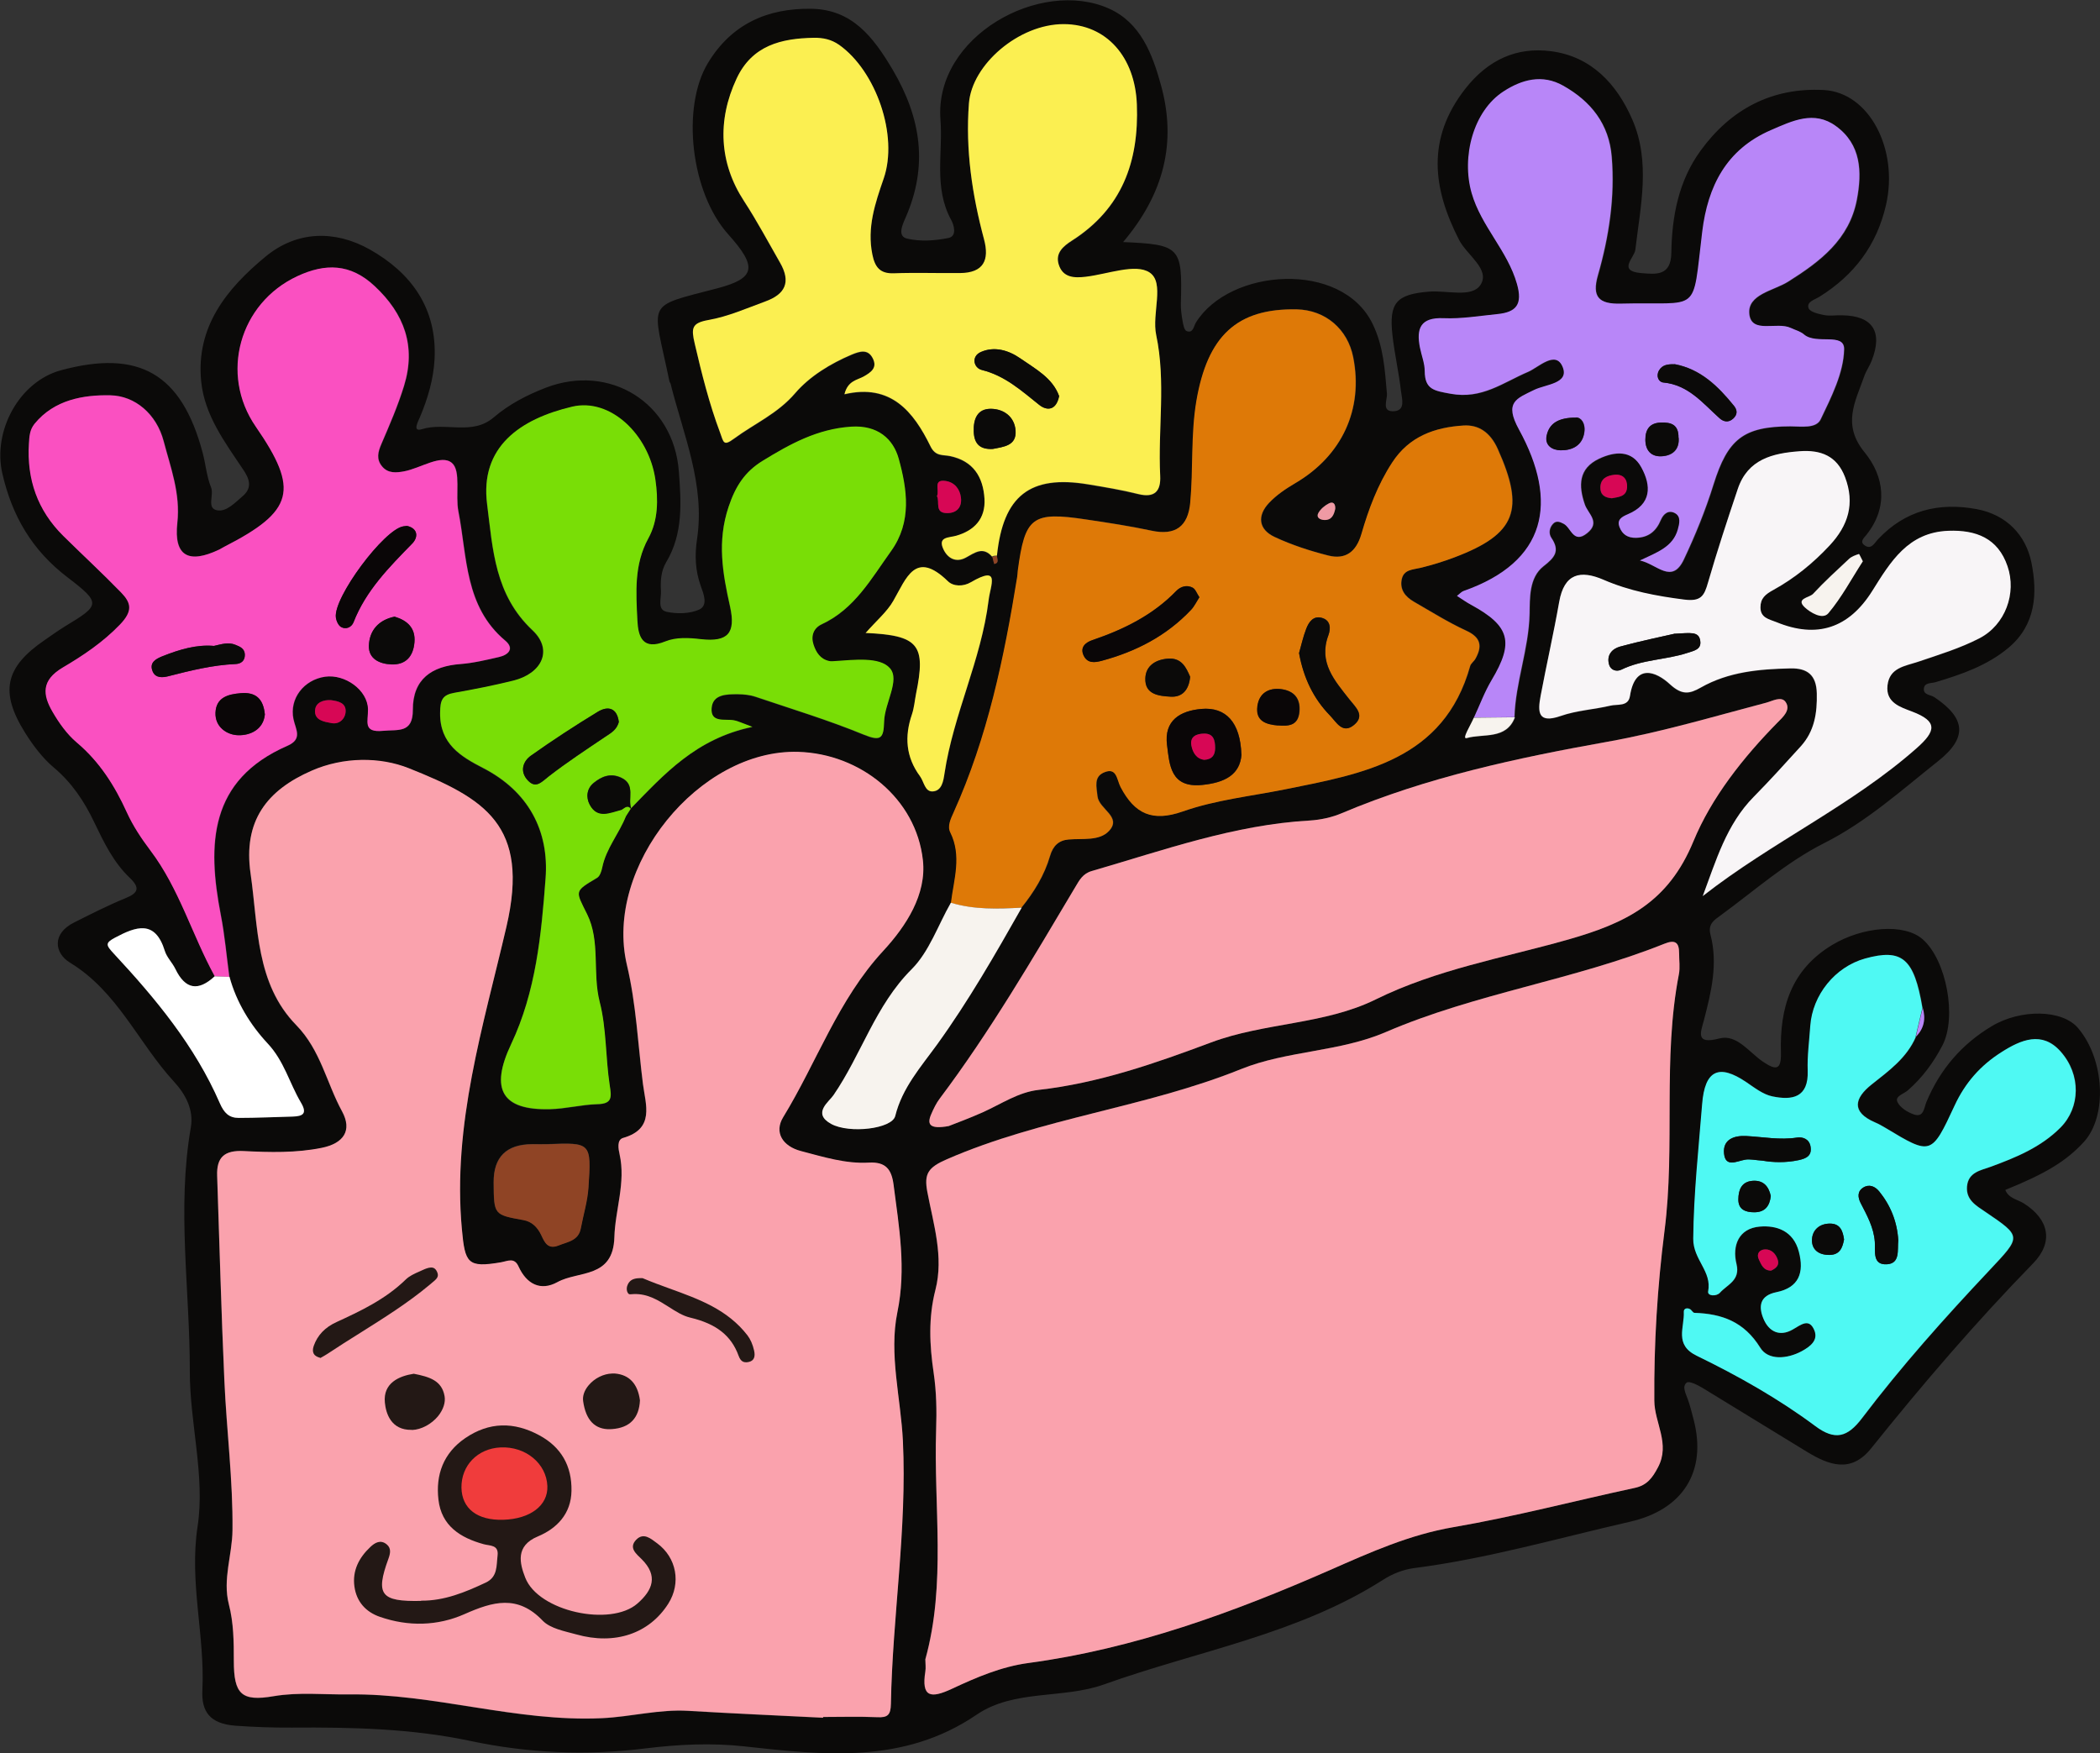 <?xml version="1.0" encoding="UTF-8"?>
<svg id="_レイヤー_2" data-name="レイヤー 2" xmlns="http://www.w3.org/2000/svg" viewBox="0 0 188.95 157.74">
  <rect x="0" y="0" width="188.95" height="157.74" fill="#333333" stroke="none"/>
  <defs>
    <style>
      .cls-1 {
        fill: #fff;
      }

      .cls-2 {
        fill: #fa50c1;
      }

      .cls-3 {
        fill: #4ff9f3;
      }

      .cls-4 {
        fill: #8f4425;
      }

      .cls-5 {
        fill: #d70755;
      }

      .cls-6 {
        fill: #0a0607;
      }

      .cls-7 {
        fill: #de7907;
      }

      .cls-8 {
        fill: #f8f5f7;
      }

      .cls-9 {
        fill: #faa2ad;
      }

      .cls-10 {
        fill: #ef9aa4;
      }

      .cls-11 {
        fill: #f7f3ee;
      }

      .cls-12 {
        fill: #0b0a09;
      }

      .cls-13 {
        fill: #79de06;
      }

      .cls-14 {
        fill: #fbef51;
      }

      .cls-15 {
        fill: #231815;
      }

      .cls-16 {
        fill: #b886f8;
      }

      .cls-17 {
        fill: #f03c3c;
      }
    </style>
  </defs>
  <g id="design">
    <g>
      <path class="cls-12" d="M101.01,21.78c5.19,.22,5.38,.45,5.24,5.48-.02,.54,.06,1.08,.15,1.61,.06,.33,.15,.84,.37,.92,.59,.23,.64-.45,.83-.76,3.02-4.89,13.12-5.63,15.9,.11,.99,2.03,1.1,4.13,1.29,6.27,.05,.57-.54,1.68,.66,1.59,1.03-.08,.69-1.13,.61-1.77-.19-1.69-.58-3.36-.77-5.05-.33-2.93,.33-3.7,3.3-3.94,1.6-.13,3.86,.58,4.62-.61,.9-1.39-1.21-2.66-1.92-4.03-2.39-4.65-2.95-9.12,.54-13.6,2.05-2.62,4.63-3.8,7.74-3.39,3.61,.47,5.91,2.95,7.3,6.15,1.66,3.83,.73,7.79,.27,11.72-.09,.72-1.62,1.9,.51,2.09,1.38,.12,2.7,.27,2.73-1.82,.05-3.28,.65-6.47,2.63-9.19,2.72-3.75,6.45-5.71,11.1-5.46,4.11,.23,6.72,5.37,5.59,10.32-.83,3.65-2.87,6.33-5.99,8.28-.43,.27-1.19,.45-.98,1.03,.12,.34,.89,.52,1.4,.62,.52,.1,1.08,0,1.62,.02,2.74,.04,3.68,1.47,2.66,4.07-.19,.5-.52,.95-.69,1.46-.79,2.25-2,4.3,.05,6.8,1.74,2.13,2.18,4.9,.16,7.43-.18,.23-.62,.59-.2,.91,.63,.48,.91-.16,1.25-.52,2.44-2.6,5.46-3.34,8.87-2.71,2.7,.5,4.43,2.35,4.93,4.81,.55,2.73,.42,5.6-2.08,7.68-1.92,1.6-4.21,2.38-6.54,3.08-.41,.12-1.02,.02-1.06,.6-.04,.56,.62,.53,.96,.76,2.8,1.89,3,3.62,.32,5.75-3.3,2.62-6.44,5.46-10.28,7.39-3.38,1.71-6.24,4.26-9.29,6.49-.56,.41-1.16,.76-.91,1.73,.69,2.62,.07,5.16-.59,7.7-.29,1.09-.8,2.22,1.39,1.64,1.57-.41,2.68,1.25,3.92,2.09,1.24,.84,1.66,.71,1.62-.85-.11-4,.91-7.43,4.64-9.67,2.7-1.62,6.45-1.97,8.13-.48,2.13,1.89,3.08,7,1.76,9.54-.8,1.53-1.8,2.9-3.11,4.04-.36,.32-1.18,.52-.94,1.04,.23,.5,.89,.92,1.46,1.12,.92,.33,.93-.58,1.15-1.11,1.22-2.92,3.16-5.2,5.89-6.83,2.59-1.55,6.33-1.51,7.76,.18,2.39,2.82,2.65,7.91,.52,10.24-1.57,1.71-3.39,2.83-7.07,4.32,.3,.77,1.1,.85,1.68,1.22,2.26,1.44,2.68,3.47,.83,5.38-5.16,5.29-9.96,10.89-14.58,16.65-1.81,2.26-3.78,1.52-5.75,.33-3.15-1.91-6.28-3.86-9.43-5.77-.44-.26-1.2-.65-1.42-.47-.44,.35-.08,.98,.1,1.49,.21,.59,.36,1.2,.52,1.81,1.24,4.72-.98,8.13-5.7,9.21-6.47,1.48-12.85,3.33-19.46,4.18-.95,.12-1.95,.52-2.76,1.04-7.71,4.93-16.72,6.41-25.14,9.43-3.7,1.32-8.08,.42-11.45,2.72-6.56,4.46-13.71,3.64-20.89,2.85-2.99-.33-5.94-.18-8.89,.18-5.3,.66-10.53,.44-15.77-.67-5.28-1.12-10.67-1.24-16.05-1.2-1.71,.01-3.37-.05-5.07-.17-2.32-.17-3.09-1.27-2.99-3.21,.24-4.91-1.2-9.67-.43-14.73,.69-4.51-.71-9.29-.7-13.96,.01-7.31-1.18-14.62,.09-21.93,.28-1.61-.49-3.01-1.53-4.14-3.2-3.48-5.05-8.08-9.34-10.69-1.42-.87-1.64-2.62,.38-3.62,1.52-.76,3.04-1.54,4.61-2.18,1.19-.48,1.31-.95,.38-1.84-1.46-1.39-2.32-3.18-3.18-4.97-.89-1.88-2.01-3.57-3.65-4.95-1.01-.85-1.86-1.98-2.57-3.11-2.32-3.7-1.82-5.92,1.77-8.37,.59-.41,1.18-.83,1.79-1.21,3.18-1.92,3.31-2.08,.25-4.42-3.19-2.43-4.99-5.51-5.87-9.35-.88-3.84,1.53-8.26,5.26-9.28,7.04-1.91,10.87,.3,12.76,7.4,.28,1.04,.36,2.15,.76,3.13,.29,.71-.44,1.9,.57,2.07,.83,.14,1.6-.7,2.29-1.29,.92-.79,.54-1.63,.03-2.38-1.65-2.47-3.48-4.89-3.78-7.95-.48-4.92,2.32-8.34,5.78-11.2,2.85-2.36,6.27-2.4,9.38-.66,3.73,2.1,6.08,5.29,5.84,9.89-.1,1.82-.61,3.52-1.31,5.19-.14,.35-.73,1.38,.16,1.1,2.13-.67,4.54,.6,6.48-1.07,1.38-1.18,2.99-2.01,4.67-2.66,5.75-2.22,11.51,1.34,11.98,7.52,.21,2.76,.4,5.61-1.13,8.16-.49,.82-.53,1.72-.48,2.61,.04,.66-.36,1.68,.51,1.87,.93,.2,2.07,.18,2.91-.19,.86-.38,.41-1.44,.16-2.14-.5-1.4-.55-2.78-.33-4.23,.73-4.9-1.23-9.36-2.38-13.95-.02-.09-.1-.16-.11-.24-1.51-7.35-2.3-6.62,4.32-8.36,3.45-.91,3.61-1.92,.97-4.86-3.38-3.77-4.22-11.43-1.83-15.4,2.14-3.55,5.4-4.95,9.3-4.89,3.67,.05,5.58,2.52,7.34,5.5,2.57,4.37,3.19,8.68,1.13,13.34-.29,.65-.72,1.64,.16,1.84,1.18,.28,2.52,.19,3.73-.06,.76-.16,.5-1.14,.23-1.63-1.58-2.88-.73-6-.96-9-.58-7.51,8.99-12.77,15.16-10.01,2.84,1.27,3.91,4.08,4.68,6.89,1.42,5.14,.29,9.76-3.43,14.15Zm71.37,71.52c.74-.74,.9-1.62,.62-2.61-.75-4.45-1.82-5.37-5.17-4.44-2.68,.75-4.72,3.25-4.92,6.06-.1,1.35-.28,2.7-.23,4.04,.08,2.44-1.42,2.67-3.19,2.3-.83-.17-1.6-.78-2.34-1.28-2.47-1.68-3.72-1.08-3.97,1.98-.32,4.03-.76,8.04-.8,12.1-.02,1.9,1.7,2.94,1.34,4.75-.08,.43,.75,.46,1.06,.12,.66-.74,1.84-1.1,1.49-2.58-.41-1.68,.22-3.21,2.09-3.37,1.52-.13,3.03,.38,3.52,2.25,.49,1.9,.01,3.24-2.02,3.65-1.53,.31-1.62,1.3-1.16,2.4,.48,1.15,1.44,1.65,2.63,.96,.73-.42,1.48-1.07,1.95,.08,.36,.89-.37,1.46-1.14,1.87-1.33,.73-3.02,.83-3.73-.31-1.45-2.34-3.44-3.06-5.93-3.14-.14,0-.25-.26-.4-.34-.27-.14-.57-.04-.55,.26,.07,1.39-.88,2.95,1.16,3.94,3.72,1.81,7.33,3.85,10.66,6.32,1.79,1.33,2.91,1.02,4.22-.71,3.53-4.66,7.43-9.03,11.44-13.28,2.91-3.09,2.96-3.03-.37-5.29-.81-.55-1.73-1.06-1.63-2.27,.1-1.29,1.24-1.45,2.12-1.77,2.29-.84,4.53-1.75,6.29-3.53,1.77-1.79,1.89-4.75-.01-6.87-1.65-1.83-3.52-1.05-5.31,.09-1.88,1.2-3.26,2.76-4.2,4.79-2.09,4.5-2.12,4.49-6.22,2.02-.31-.19-.62-.36-.95-.5-2.18-.95-1.83-2.2-.31-3.4,1.56-1.24,3.17-2.39,3.99-4.3Zm-36.08-28.75c.09-3.15,1.29-6.12,1.36-9.31,.03-1.39-.07-3.25,1.25-4.27,1.01-.79,1.5-1.38,.71-2.56-.25-.37-.2-.88,.15-1.26,.3-.33,.64-.17,.96,0,.67,.35,.88,1.84,2.11,.84,1.23-.99,.07-1.74-.21-2.58-.58-1.69-.58-3.24,1.29-4.12,1.41-.66,2.93-.8,3.79,.77,.91,1.67,.94,3.33-1.21,4.23-.54,.23-1.01,.48-.74,1.17,.25,.64,.72,.96,1.46,.95,1.15-.02,1.83-.61,2.25-1.61,.23-.56,.7-.92,1.27-.61,.57,.31,.4,.96,.26,1.47-.44,1.57-1.85,2.05-3.41,2.79,1.53,.33,2.87,2.19,3.95-.09,1.04-2.18,1.96-4.45,2.67-6.75,1.27-4.08,2.68-5.22,6.92-5.23,.96,0,2.31,.23,2.72-.63,.96-2.01,2.06-4.18,2.11-6.31,.03-1.54-2.51-.38-3.61-1.33-.33-.28-.8-.4-1.2-.59-1.23-.58-3.52,.56-3.72-1.24-.2-1.78,2.19-2.1,3.48-2.91,2.91-1.82,5.52-3.81,6.2-7.4,.47-2.48,.39-4.96-1.89-6.61-1.96-1.42-3.91-.46-5.85,.37-4.03,1.74-5.67,5.06-6.17,9.12-.93,7.6-.07,6.3-7.33,6.49-1.97,.05-2.63-.6-2.06-2.56,1-3.48,1.54-7.03,1.24-10.66-.24-2.94-1.86-4.98-4.36-6.39-1.89-1.07-3.73-.54-5.35,.5-2.74,1.77-3.82,5.91-2.89,9.16,.86,3,3.23,5.17,4.08,8.18,.52,1.84-.06,2.54-1.76,2.71-1.61,.16-3.24,.44-4.84,.37-2.09-.09-2.46,.93-2.13,2.65,.14,.71,.43,1.41,.43,2.12,.01,1.66,.86,1.76,2.34,2.03,2.8,.51,4.7-1.01,6.95-1.97,.92-.39,2.49-1.99,3.12-.44,.61,1.5-1.52,1.55-2.56,2.06-1.59,.78-2.73,1.09-1.37,3.57,3.57,6.52,2.48,11.91-5,14.53-.18,.06-.33,.24-.58,.44,.51,.32,.88,.58,1.27,.8,3.5,1.9,3.88,3.37,1.85,6.77-.64,1.07-1.07,2.26-1.6,3.39-.27,.65-1.13,1.99-.64,1.84,1.46-.44,3.56,.17,4.33-1.88Zm-79.54,8.21c2.98-3.05,5.83-6.27,10.93-7.33-1.02-.37-1.32-.53-1.65-.59-.82-.14-2.13,.26-2.02-1.1,.1-1.24,1.35-1.26,2.35-1.25,.53,0,1.09,.06,1.6,.23,3.26,1.09,6.55,2.09,9.72,3.4,1.55,.64,1.81,.36,1.85-1.16,.04-1.66,1.46-3.76,.52-4.81-.92-1.03-3.19-.75-4.91-.64-.18,.01-.37,.03-.54,0-.81-.17-1.19-.78-1.42-1.48-.26-.79,0-1.5,.73-1.83,2.96-1.37,4.45-4.1,6.24-6.58,1.9-2.64,1.45-5.56,.7-8.3-.5-1.82-1.91-3.06-4.29-2.9-3.03,.2-5.5,1.56-7.96,3.07-1.58,.97-2.43,2.25-3.06,4.13-1.05,3.13-.54,5.98,.13,8.98,.54,2.42-.2,3.22-2.62,2.94-1.11-.13-2.23-.19-3.2,.2-2.05,.83-2.44-.41-2.52-1.89-.13-2.51-.31-5.02,.99-7.39,.89-1.62,.89-3.49,.63-5.28-.6-4.07-4.07-7.36-7.49-6.56-4.7,1.11-8.3,3.63-7.65,8.77,.52,4.08,.68,8.15,4.09,11.35,1.87,1.76,.85,3.89-1.74,4.53-1.74,.43-3.51,.78-5.27,1.09-1.11,.19-1.3,.65-1.31,1.81-.02,2.8,1.87,3.93,3.87,4.96,4.08,2.1,5.95,5.65,5.62,9.94-.39,5.06-.87,10.18-3.1,14.91-1.93,4.08-.81,5.95,3.47,5.85,1.43-.03,2.85-.41,4.28-.45,1.37-.04,1.29-.63,1.12-1.71-.38-2.49-.28-5.07-.9-7.49-.67-2.63,.08-5.44-1.13-7.89-1.05-2.13-1.2-2.03,.9-3.28,.25-.15,.39-.6,.46-.93,.35-1.71,1.52-3.04,2.13-4.63,.14-.22,.29-.44,.43-.67Zm32.53-22.66c.06,.22,.15,.65,.17,.64,.47-.08,.26-.43,.24-.7,.56-5.41,2.97-7.3,8.21-6.42,1.51,.25,3.02,.5,4.5,.87,1.5,.37,2.05-.29,1.98-1.64-.22-4.22,.52-8.48-.36-12.67-.41-1.94,.79-4.69-.59-5.62-1.27-.85-3.78,.15-5.74,.38-1.06,.12-2.08,.07-2.44-1.1-.32-1.03,.38-1.64,1.2-2.16,4.49-2.87,6.02-7.09,5.83-12.25-.16-4.25-2.71-7.21-6.58-7.22-4.02-.02-8.27,3.63-8.53,7.14-.31,4.17,.29,8.22,1.36,12.22,.5,1.87-.03,3.03-2.15,3.04-1.99,.01-3.97-.05-5.95,.02-1.27,.05-1.72-.56-1.95-1.7-.49-2.42,.24-4.59,1.02-6.83,1.34-3.87-.69-9.67-4-12.02-.71-.51-1.44-.66-2.28-.64-2.94,.05-5.56,.68-6.95,3.66-1.78,3.8-1.55,7.64,.66,11.02,1.19,1.81,2.18,3.68,3.24,5.54,1.02,1.78,.44,2.86-1.31,3.5-1.68,.62-3.36,1.36-5.11,1.67-1.55,.27-1.57,.75-1.25,2.13,.64,2.71,1.3,5.39,2.28,8,.32,.86,.29,1.25,1.26,.54,1.84-1.35,3.92-2.25,5.5-4.09,1.29-1.51,3.15-2.66,5.09-3.47,.71-.3,1.43-.53,1.88,.32,.44,.85-.1,1.26-.82,1.66-.58,.32-1.42,.37-1.72,1.59,4.18-.99,6.22,1.56,7.74,4.68,.45,.93,1.11,.75,1.74,.88,2.12,.43,3.01,1.88,3.12,3.85,.11,1.78-.9,2.86-2.57,3.33-.65,.19-1.66,.08-1.12,1.22,.38,.79,1.11,1.22,2.01,.74,.81-.44,1.55-1.04,2.38-.07ZM19.32,87.85c-1.47,1.37-2.64,1.19-3.53-.66-.27-.56-.77-1.04-.95-1.62-.88-2.83-2.58-2.21-4.48-1.2-.92,.49-.82,.69-.11,1.44,3.76,4.05,7.3,8.31,9.53,13.44,.39,.9,.84,1.34,1.71,1.34,1.62,0,3.23-.08,4.85-.12,.95-.02,1.32-.28,.74-1.27-1.03-1.74-1.5-3.72-2.99-5.31-1.55-1.66-2.81-3.7-3.43-5.99-.25-1.86-.41-3.74-.77-5.58-1.23-6.36-1.05-12.14,5.99-15.21,1.39-.61,.74-1.47,.55-2.4-.39-1.85,.94-3.55,2.85-3.82,1.79-.25,3.83,1.2,3.86,2.94,.02,1.07-.5,2.11,1.35,1.93,1.34-.13,2.69,.24,2.68-1.89-.01-2.76,1.69-3.93,4.3-4.12,1.16-.09,2.31-.36,3.45-.63,.85-.2,1.42-.76,.56-1.48-3.66-3.08-3.41-7.54-4.21-11.62-.29-1.48,.24-3.65-.58-4.36-.95-.82-2.81,.47-4.3,.75-.7,.13-1.46,.21-2-.46-.52-.65-.36-1.28-.05-2,.74-1.72,1.5-3.45,2.04-5.24,1.08-3.54,.04-6.47-2.66-8.98-2.17-2.02-4.43-2.04-6.94-.88-5.22,2.43-7,8.82-3.74,13.54,3.93,5.7,3.43,7.6-2.82,10.8-.16,.08-.31,.18-.47,.26-2.75,1.32-4.1,.6-3.77-2.4,.29-2.65-.6-4.95-1.23-7.35-.64-2.44-2.57-4.08-4.8-4.13-2.38-.05-5.05,.38-6.82,2.57-.44,.54-.46,1.13-.5,1.77-.19,3.22,.77,6.01,3.08,8.3,1.73,1.71,3.51,3.36,5.21,5.1,.9,.93,1.1,1.65-.1,2.89-1.54,1.6-3.32,2.78-5.14,3.86-1.96,1.16-1.82,2.46-.92,4,.58,1,1.29,2,2.16,2.74,2.05,1.74,3.42,3.9,4.52,6.3,.56,1.23,1.3,2.34,2.12,3.43,2.59,3.43,3.74,7.61,5.79,11.32Zm66.23-6.62c-1.15,2.02-1.94,4.39-3.52,5.97-3.28,3.27-4.52,7.68-7.04,11.34-.41,.6-1.92,1.63-.21,2.58,1.63,.9,5.48,.45,5.77-.71,.63-2.54,2.3-4.41,3.77-6.44,2.83-3.91,5.23-8.1,7.61-12.3,1.13-1.4,2.07-2.93,2.57-4.66,.27-.93,.81-1.41,1.68-1.48,1.26-.1,2.76,.16,3.62-.76,1.21-1.29-.91-1.96-1.03-3.14-.09-.85-.33-1.72,.56-2.12,1.19-.52,1.16,.63,1.52,1.3,1.28,2.44,2.88,3.16,5.59,2.2,3-1.06,6.12-1.37,9.2-1.99,7.01-1.41,14.28-2.62,16.66-11.09,.07-.24,.34-.42,.47-.65,.64-1.14,.51-1.93-.82-2.54-1.63-.75-3.16-1.72-4.72-2.61-.75-.43-1.27-1.05-1.09-1.99,.18-.91,.97-.88,1.68-1.05,1.04-.25,2.08-.57,3.08-.95,5.55-2.1,6.34-4.29,3.88-9.76-.67-1.49-1.72-2.19-3.07-2.1-2.57,.16-4.89,.96-6.43,3.34-1.3,2-2.11,4.18-2.76,6.42-.47,1.61-1.43,2.32-2.98,1.94-1.65-.41-3.29-.95-4.83-1.67-1.46-.68-1.59-1.92-.5-3.07,.67-.71,1.52-1.28,2.37-1.78,4.18-2.46,6.12-6.64,5.2-11.32-.51-2.55-2.51-4.25-5.07-4.31-5.4-.12-8.05,2.39-9.04,8.25-.52,3.04-.27,6.1-.55,9.14-.2,2.15-1.33,2.99-3.5,2.52-1.93-.42-3.89-.71-5.84-1-4.89-.74-5.53-.26-6.18,4.62-.02,.18-.02,.36-.05,.54-1.18,7.26-2.67,14.44-5.72,21.19-.27,.6-.58,1.24-.3,1.8,1.05,2.12,.32,4.22,.06,6.33Zm-11.5,73.33s0-.03,0-.05c1.62,0,3.25-.05,4.87,.02,.94,.04,1.21-.2,1.23-1.18,.14-7.9,1.46-15.73,1.08-23.69-.19-3.86-1.27-7.78-.5-11.55,.81-3.96,.15-7.68-.34-11.5-.17-1.35-.68-2.07-2.23-1.98-2.09,.12-4.1-.51-6.1-1.04-1.64-.43-2.43-1.68-1.6-3.05,3.03-4.96,4.94-10.57,8.99-14.95,2.08-2.25,3.91-5.09,3.58-8.17-.61-5.56-5.61-9.58-11.21-9.75-8.91-.26-17.52,10.33-15.42,19.18,.84,3.54,.98,7.13,1.44,10.69,.24,1.87,1.09,4.04-1.79,4.87-.57,.16-.42,.99-.31,1.47,.57,2.56-.4,5-.47,7.47-.11,3.74-3.23,3-5.12,4.03-1.53,.84-2.79,.18-3.5-1.4-.38-.84-.97-.48-1.59-.38-3,.51-3.22,.09-3.51-2.98-.86-9.41,1.93-18.28,4.01-27.22,2.13-9.16-1.97-11.55-8.79-14.26-2.59-1.03-5.87-1.03-8.73,.22-4.04,1.76-6.19,4.53-5.5,9.28,.69,4.79,.45,9.88,4.11,13.62,2.19,2.25,2.72,5.19,4.12,7.76,.93,1.71,.14,2.88-1.83,3.28-2.33,.47-4.68,.4-7.01,.29-1.75-.09-2.46,.56-2.4,2.22,.21,6.15,.38,12.3,.65,18.45,.2,4.49,.78,8.97,.73,13.45-.02,2.19-.91,4.41-.33,6.65,.43,1.69,.45,3.39,.45,5.1,0,3.01,.68,3.68,3.59,3.18,2.26-.39,4.49-.13,6.74-.16,7.67-.11,15.07,2.5,22.78,2.14,2.62-.12,5.16-.82,7.79-.66,4.04,.24,8.08,.41,12.12,.62Zm9.2-5.24c0,.36,.05,.73,0,1.08-.37,2.33,.48,2.45,2.39,1.56,2.19-1.02,4.43-1.99,6.87-2.32,9.52-1.29,18.47-4.56,27.18-8.38,3.64-1.6,7.14-3.17,11.1-3.85,5.47-.94,10.86-2.36,16.3-3.53,1.1-.24,1.58-.9,2.08-1.85,1.12-2.12-.32-4-.33-6-.04-5.13,.27-10.19,.92-15.3,.97-7.63-.19-15.42,1.29-23.06,.12-.61,.01-1.26,.02-1.89,.01-1-.36-1.24-1.33-.86-8.16,3.27-16.97,4.46-25.07,7.95-4.17,1.8-8.89,1.66-13.02,3.33-8.59,3.47-17.92,4.39-26.44,8.1-1.72,.75-2.09,1.31-1.78,2.95,.55,2.9,1.49,5.84,.73,8.8-.65,2.52-.53,4.99-.16,7.49,.25,1.7,.28,3.38,.22,5.11-.22,6.89,.92,13.84-.97,20.66Zm2.12-48c.61-.24,1.87-.7,3.09-1.25,1.64-.74,3.18-1.79,4.99-2,5.41-.61,10.47-2.38,15.52-4.27,4.81-1.8,10.22-1.6,14.81-3.87,5.48-2.7,11.45-3.73,17.18-5.35,5.38-1.52,9.13-3.38,11.41-8.88,1.62-3.93,4.46-7.54,7.58-10.7,.48-.49,1.21-1.13,.71-1.84-.39-.55-1.18-.08-1.75,.07-4.75,1.25-9.43,2.65-14.31,3.52-8.1,1.45-16.21,3.18-23.87,6.42-.9,.38-1.91,.6-2.88,.66-6.8,.39-13.15,2.67-19.6,4.54-.82,.24-1.13,.83-1.49,1.43-3.86,6.48-7.66,12.99-12.2,19.04-.32,.43-.56,.92-.77,1.41-.39,.89-.2,1.4,1.59,1.07Zm67.82-20.66c6.2-4.85,13.39-8.13,19.26-13.32,1.71-1.51,1.95-2.39-.43-3.29-1.02-.38-2.38-.79-2.2-2.35,.18-1.6,1.57-1.73,2.76-2.13,1.87-.63,3.77-1.22,5.51-2.11,2.33-1.2,3.36-4.06,2.53-6.48-.87-2.53-2.83-3.28-5.32-3.19-3.63,.13-5.21,2.79-6.85,5.41q-3.16,5.06-8.62,2.81c-.67-.28-1.44-.38-1.44-1.33,0-.81,.43-1.18,1.16-1.57,1.9-1.04,3.57-2.4,5.06-4,1.7-1.82,2.29-3.79,1.39-6.15-.72-1.91-2.17-2.47-4.08-2.33-2.45,.18-4.68,.72-5.57,3.39-.94,2.79-1.87,5.59-2.68,8.43-.34,1.18-.62,1.72-2.13,1.53-2.51-.31-4.94-.77-7.26-1.78-2.1-.91-3.55-.57-4,1.99-.49,2.83-1.13,5.63-1.67,8.45-.26,1.4-.29,2.54,1.81,1.81,1.43-.5,2.99-.58,4.48-.93,.63-.15,1.6,.11,1.75-.87,.46-2.96,2.35-2.2,3.6-1.05,1.08,1,1.76,.87,2.76,.3,2.51-1.43,5.28-1.67,8.09-1.73,1.5-.03,2.31,.6,2.36,2.24,.05,1.78-.21,3.42-1.44,4.77-1.39,1.53-2.78,3.07-4.23,4.54-2.48,2.5-3.41,5.76-4.6,8.96Zm-75.33-23.69c4.82,.21,5.47,1.06,4.57,5.48-.13,.62-.17,1.26-.37,1.85-.68,1.99-.55,3.83,.73,5.57,.36,.49,.42,1.39,1.13,1.36,.84-.04,.97-.95,1.07-1.61,.8-5.33,3.31-10.23,3.97-15.6,.17-1.38,1.12-3.19-1.6-1.61-.68,.39-1.57,.38-2.06-.09-2.95-2.86-3.74-.27-4.92,1.77-.57,.98-1.49,1.75-2.5,2.9Zm-33.45,49.43c.02,2.91,.02,2.89,2.68,3.37,.75,.14,1.26,.64,1.59,1.33,.31,.66,.59,1.35,1.58,.95,.82-.33,1.78-.42,1.99-1.53,.23-1.23,.6-2.45,.69-3.68,.27-4.04,.23-4.05-3.69-3.9-.45,.02-.9,0-1.35,0q-3.51,.01-3.49,3.44Zm123.19-55.88c-.15-.29-.32-.68-.36-.67-.31,.1-.66,.22-.89,.44-1.11,1.02-2.22,2.05-3.24,3.15-.32,.34-1.59,.41-.74,1.21,.48,.45,1.59,1.16,2.12,.53,1.19-1.41,2.07-3.07,3.1-4.67Zm-83.3-5.88c.29,.5-.26,1.55,.94,1.53,.86,0,1.33-.54,1.22-1.41-.1-.77-.58-1.36-1.36-1.48-1.19-.18-.55,.81-.79,1.35Zm60.72,.2c.59-.12,1.31-.14,1.36-.98,.04-.75-.36-1.21-1.14-1.13-.64,.07-1.24,.32-1.26,1.13-.01,.68,.41,.93,1.03,.98ZM29.78,63c-.7-.05-1.37,.21-1.43,.88-.09,.94,.85,1.06,1.49,1.18,.71,.13,1.24-.41,1.26-1.07,.02-.76-.69-.91-1.32-.99Zm129.58,51.33c.41-.19,.77-.46,.59-.99-.18-.53-.58-.94-1.14-.92-.48,.02-.8,.39-.55,.92,.22,.46,.41,1,1.1,.99ZM120.14,45.79c.03-.42-.16-.71-.58-.49-.37,.19-.74,.51-.94,.86-.22,.4,.14,.61,.52,.63,.67,.03,.88-.44,1-1Z"/>
      <path class="cls-9" d="M74.06,154.56c-4.04-.2-8.09-.38-12.12-.62-2.63-.16-5.17,.54-7.79,.66-7.71,.36-15.11-2.24-22.78-2.14-2.25,.03-4.48-.22-6.74,.16-2.91,.5-3.59-.18-3.59-3.18,0-1.71-.01-3.41-.45-5.1-.57-2.23,.31-4.45,.33-6.65,.05-4.48-.53-8.96-.73-13.45-.28-6.15-.44-12.3-.65-18.45-.06-1.66,.65-2.31,2.4-2.22,2.33,.12,4.68,.18,7.01-.29,1.98-.4,2.76-1.57,1.83-3.28-1.4-2.56-1.92-5.5-4.12-7.76-3.66-3.75-3.42-8.84-4.11-13.62-.69-4.75,1.46-7.52,5.5-9.28,2.86-1.25,6.14-1.25,8.73-.22,6.81,2.72,10.92,5.1,8.79,14.26-2.08,8.94-4.88,17.8-4.01,27.22,.28,3.07,.51,3.49,3.51,2.98,.62-.11,1.21-.47,1.59,.38,.72,1.58,1.98,2.24,3.5,1.4,1.88-1.04,5.01-.3,5.12-4.03,.07-2.47,1.04-4.91,.47-7.47-.11-.48-.26-1.3,.31-1.47,2.88-.82,2.03-2.99,1.79-4.87-.45-3.56-.6-7.15-1.44-10.69-2.1-8.86,6.51-19.45,15.42-19.18,5.6,.17,10.6,4.19,11.21,9.75,.34,3.08-1.5,5.92-3.58,8.17-4.05,4.38-5.96,10-8.99,14.95-.84,1.37-.05,2.62,1.6,3.05,2,.52,4.01,1.16,6.1,1.04,1.55-.09,2.05,.63,2.23,1.98,.49,3.82,1.16,7.54,.34,11.5-.77,3.77,.31,7.7,.5,11.55,.38,7.96-.94,15.79-1.08,23.69-.02,.98-.29,1.23-1.23,1.18-1.62-.07-3.25-.02-4.87-.02,0,.02,0,.03,0,.05Z"/>
      <path class="cls-9" d="M83.26,149.31c1.89-6.82,.74-13.77,.97-20.66,.06-1.72,.03-3.41-.22-5.11-.37-2.5-.49-4.97,.16-7.49,.76-2.96-.18-5.9-.73-8.8-.31-1.65,.07-2.21,1.78-2.95,8.52-3.71,17.85-4.64,26.44-8.1,4.14-1.67,8.85-1.54,13.02-3.33,8.09-3.49,16.91-4.68,25.07-7.95,.96-.39,1.34-.14,1.33,.86,0,.63,.1,1.28-.02,1.89-1.48,7.64-.31,15.44-1.29,23.06-.65,5.11-.96,10.17-.92,15.3,.01,2,1.46,3.88,.33,6-.5,.95-.98,1.61-2.08,1.85-5.44,1.17-10.83,2.59-16.3,3.53-3.97,.68-7.46,2.25-11.1,3.85-8.7,3.82-17.65,7.1-27.18,8.38-2.44,.33-4.69,1.3-6.87,2.32-1.91,.89-2.76,.77-2.39-1.56,.06-.35,0-.72,0-1.08Z"/>
      <path class="cls-7" d="M85.56,81.23c.26-2.11,.99-4.21-.06-6.33-.28-.56,.03-1.2,.3-1.8,3.05-6.75,4.55-13.93,5.72-21.19,.03-.18,.03-.36,.05-.54,.65-4.87,1.28-5.36,6.18-4.62,1.95,.29,3.91,.59,5.84,1,2.17,.47,3.3-.38,3.5-2.52,.28-3.04,.04-6.1,.55-9.14,1-5.85,3.64-8.36,9.04-8.25,2.56,.06,4.57,1.76,5.07,4.31,.93,4.68-1.01,8.86-5.2,11.32-.85,.5-1.7,1.07-2.37,1.78-1.09,1.15-.96,2.39,.5,3.07,1.54,.72,3.18,1.25,4.83,1.67,1.55,.39,2.51-.33,2.98-1.94,.65-2.24,1.46-4.42,2.76-6.42,1.54-2.38,3.86-3.18,6.43-3.34,1.35-.08,2.4,.61,3.07,2.1,2.46,5.47,1.67,7.66-3.88,9.76-1,.38-2.04,.7-3.08,.95-.7,.17-1.5,.14-1.68,1.05-.18,.93,.34,1.55,1.09,1.99,1.56,.9,3.09,1.86,4.72,2.61,1.33,.61,1.46,1.4,.82,2.54-.13,.23-.41,.41-.47,.65-2.37,8.46-9.64,9.68-16.66,11.09-3.08,.62-6.2,.94-9.2,1.99-2.71,.95-4.31,.24-5.59-2.2-.35-.67-.33-1.83-1.52-1.3-.9,.4-.65,1.27-.56,2.12,.12,1.18,2.24,1.85,1.03,3.14-.86,.91-2.36,.65-3.62,.76-.87,.07-1.41,.55-1.68,1.48-.5,1.73-1.44,3.25-2.57,4.65-2.14,.12-4.28,.2-6.37-.44Zm26.14-13.34c-.09-2.9-1.4-4.3-3.6-4.1-1.92,.17-3.36,1.04-3.09,3.22,.22,1.8,.3,3.9,3.15,3.62,2.03-.2,3.42-.91,3.55-2.74Zm-3.78-14.16c-.23-.33-.35-.73-.61-.86-.52-.27-1.07-.11-1.47,.3-2.11,2.18-4.72,3.46-7.54,4.42-.63,.22-1.15,.66-.78,1.41,.34,.69,.96,.63,1.62,.45,3.08-.83,5.82-2.24,8.03-4.58,.29-.31,.48-.72,.76-1.15Zm8.97,5.03c.41,2.24,1.3,4.09,2.78,5.61,.57,.59,1.14,1.72,2.18,.84,1.01-.85,.11-1.59-.43-2.28-1.33-1.7-2.81-3.32-1.89-5.78,.22-.58,.22-1.34-.59-1.56-.77-.21-1.17,.38-1.4,.97-.29,.75-.46,1.54-.65,2.2Zm-9.8,2.13c-.35-.81-.76-1.73-2-1.63-1.08,.08-1.99,.63-2.03,1.76-.06,1.49,1.24,1.6,2.28,1.66,1.02,.06,1.64-.58,1.75-1.79Zm7.91,4.38c.95,.07,1.81,.04,1.93-1.23,.11-1.22-.51-1.88-1.63-2.03-1.12-.15-1.98,.35-2.14,1.52-.19,1.33,.75,1.66,1.85,1.75Z"/>
      <path class="cls-9" d="M85.38,101.32c-1.79,.33-1.98-.18-1.59-1.07,.21-.49,.45-.99,.77-1.41,4.54-6.04,8.34-12.56,12.2-19.04,.36-.6,.66-1.2,1.49-1.43,6.45-1.87,12.8-4.16,19.6-4.54,.97-.06,1.99-.28,2.88-.66,7.66-3.24,15.77-4.97,23.87-6.42,4.89-.87,9.56-2.27,14.31-3.52,.57-.15,1.36-.62,1.75-.07,.5,.71-.23,1.36-.71,1.84-3.11,3.16-5.96,6.77-7.58,10.7-2.27,5.5-6.02,7.36-11.41,8.88-5.73,1.62-11.7,2.65-17.18,5.35-4.6,2.27-10,2.07-14.81,3.87-5.05,1.89-10.12,3.66-15.52,4.27-1.81,.2-3.35,1.26-4.99,2-1.22,.55-2.49,1.01-3.09,1.25Z"/>
      <path class="cls-2" d="M19.32,87.85c-2.04-3.72-3.2-7.9-5.79-11.32-.82-1.09-1.56-2.2-2.12-3.43-1.09-2.4-2.46-4.57-4.52-6.3-.87-.74-1.58-1.74-2.16-2.74-.9-1.54-1.04-2.84,.92-4,1.82-1.07,3.6-2.26,5.14-3.86,1.19-1.24,1-1.96,.1-2.89-1.69-1.74-3.48-3.39-5.21-5.1-2.31-2.29-3.28-5.08-3.08-8.3,.04-.63,.06-1.22,.5-1.77,1.78-2.19,4.44-2.62,6.82-2.57,2.23,.04,4.16,1.69,4.8,4.13,.63,2.4,1.52,4.7,1.23,7.35-.33,3,1.02,3.71,3.77,2.4,.16-.08,.31-.17,.47-.26,6.25-3.2,6.75-5.11,2.82-10.8-3.26-4.72-1.48-11.11,3.74-13.54,2.51-1.17,4.77-1.15,6.94,.88,2.7,2.51,3.75,5.44,2.66,8.98-.55,1.79-1.3,3.52-2.04,5.24-.31,.72-.47,1.36,.05,2,.54,.67,1.3,.59,2,.46,1.49-.28,3.35-1.58,4.3-.75,.83,.72,.29,2.88,.58,4.36,.8,4.08,.55,8.55,4.21,11.62,.86,.72,.29,1.29-.56,1.48-1.14,.26-2.29,.54-3.45,.63-2.61,.19-4.31,1.36-4.3,4.12,.01,2.14-1.34,1.76-2.68,1.89-1.85,.18-1.33-.86-1.35-1.93-.03-1.74-2.07-3.19-3.86-2.94-1.91,.27-3.24,1.97-2.85,3.82,.2,.93,.85,1.79-.55,2.4-7.04,3.07-7.22,8.85-5.99,15.21,.36,1.84,.52,3.72,.77,5.58-.44-.02-.89-.03-1.33-.05Zm17.3-40.53c-.14,.02-.23,.02-.32,.04-1.72,.24-6.32,6.41-6.08,8.2,.04,.31,.22,.72,.47,.86,.45,.25,.95,.02,1.12-.43,1.11-2.85,3.2-4.95,5.28-7.08,.53-.54,.56-1.35-.47-1.59Zm-17.37,10.8c-1.57-.14-3.11,.33-4.61,.92-.6,.24-1.23,.56-.91,1.36,.25,.63,.9,.57,1.4,.45,2-.51,3.99-1.01,6.06-1.1,.49-.02,.85-.28,.84-.83,0-.55-.41-.73-.85-.9-.63-.26-1.24-.06-1.93,.1Zm16.27-2.63c-1.47,.29-2.28,1.25-2.33,2.61-.04,1.19,.96,1.65,2.04,1.69,1.33,.04,1.96-.77,2.06-1.99,.11-1.28-.64-1.97-1.77-2.3Zm-11.69,8.8c-.14-1.44-.84-2.02-2.16-1.91-1.15,.09-2.21,.38-2.28,1.74-.06,1.31,1.04,2.01,2.04,2.04,1.1,.03,2.26-.52,2.4-1.86Z"/>
      <path class="cls-14" d="M89.28,50.1c-.83-.97-1.57-.37-2.38,.07-.89,.48-1.63,.06-2.01-.74-.54-1.14,.46-1.04,1.12-1.22,1.67-.47,2.67-1.55,2.57-3.33-.12-1.97-1.01-3.42-3.12-3.85-.63-.13-1.29,.05-1.74-.88-1.53-3.12-3.56-5.66-7.74-4.68,.3-1.22,1.14-1.27,1.72-1.59,.71-.4,1.26-.81,.82-1.66-.44-.85-1.17-.61-1.88-.32-1.94,.82-3.8,1.97-5.09,3.47-1.58,1.85-3.67,2.74-5.5,4.09-.97,.72-.94,.33-1.26-.54-.98-2.61-1.65-5.29-2.28-8-.32-1.38-.3-1.86,1.25-2.13,1.75-.31,3.42-1.05,5.11-1.67,1.76-.64,2.34-1.72,1.31-3.5-1.07-1.86-2.06-3.73-3.24-5.54-2.21-3.38-2.44-7.22-.66-11.02,1.4-2.98,4.01-3.61,6.95-3.66,.83-.01,1.56,.14,2.28,.64,3.31,2.35,5.34,8.15,4,12.02-.77,2.23-1.51,4.41-1.02,6.83,.23,1.14,.68,1.75,1.95,1.7,1.98-.07,3.97,0,5.95-.02,2.11-.02,2.65-1.17,2.15-3.04-1.07-4-1.68-8.05-1.36-12.22,.26-3.51,4.51-7.15,8.53-7.14,3.87,.01,6.42,2.98,6.58,7.22,.2,5.16-1.34,9.38-5.83,12.25-.82,.52-1.52,1.14-1.2,2.16,.37,1.18,1.38,1.23,2.44,1.1,1.96-.23,4.48-1.22,5.74-.38,1.38,.92,.18,3.68,.59,5.62,.89,4.19,.15,8.45,.36,12.67,.07,1.35-.47,2.02-1.98,1.64-1.48-.37-2.99-.62-4.5-.87-5.24-.87-7.65,1.02-8.21,6.42-.14-.01-.28,0-.42,.06Zm6.01-14.46c-.6-1.64-2.13-2.44-3.49-3.39-1.06-.74-2.33-1.11-3.54-.58-.91,.4-.66,1.44,.08,1.62,2.09,.52,3.57,1.87,5.16,3.14,.7,.56,1.53,.5,1.79-.79Zm-5.97,4.75c.99-.19,2.15-.29,2.05-1.65-.09-1.25-1.06-1.94-2.21-1.96-1.22-.01-1.6,.9-1.55,2.06,.04,1.16,.63,1.6,1.71,1.55Z"/>
      <path class="cls-13" d="M56.33,73.42c-.62,1.58-1.79,2.91-2.14,4.63-.07,.34-.21,.78-.46,.93-2.1,1.25-1.95,1.15-.9,3.28,1.21,2.45,.46,5.27,1.13,7.89,.62,2.41,.52,5,.9,7.49,.17,1.08,.25,1.68-1.12,1.71-1.43,.04-2.85,.42-4.28,.45-4.28,.1-5.4-1.77-3.47-5.85,2.24-4.73,2.72-9.85,3.1-14.91,.33-4.29-1.54-7.84-5.62-9.94-2-1.03-3.9-2.16-3.87-4.96,.01-1.16,.2-1.62,1.31-1.81,1.77-.31,3.53-.66,5.27-1.09,2.59-.64,3.61-2.77,1.74-4.53-3.41-3.2-3.57-7.27-4.09-11.35-.66-5.14,2.95-7.66,7.65-8.77,3.42-.81,6.9,2.48,7.49,6.56,.26,1.8,.26,3.66-.63,5.28-1.3,2.37-1.11,4.88-.99,7.39,.07,1.48,.47,2.72,2.52,1.89,.97-.39,2.09-.33,3.2-.2,2.42,.27,3.15-.53,2.62-2.94-.67-3-1.18-5.85-.13-8.98,.63-1.88,1.48-3.16,3.06-4.13,2.46-1.51,4.92-2.87,7.96-3.07,2.37-.16,3.79,1.08,4.29,2.9,.75,2.74,1.2,5.66-.7,8.3-1.78,2.48-3.27,5.2-6.24,6.58-.72,.34-.99,1.04-.73,1.83,.23,.7,.61,1.31,1.42,1.48,.17,.04,.36,.01,.54,0,1.72-.11,4-.4,4.91,.64,.94,1.06-.48,3.15-.52,4.81-.04,1.52-.3,1.79-1.85,1.16-3.17-1.3-6.47-2.3-9.72-3.4-.5-.17-1.06-.22-1.6-.23-1,0-2.25,0-2.35,1.25-.11,1.36,1.2,.95,2.02,1.1,.33,.06,.64,.22,1.65,.59-5.09,1.06-7.95,4.28-10.93,7.33l.03,.04c-.35-.92,.43-2.2-.92-2.81-.95-.44-1.75-.1-2.46,.47-.63,.51-.71,1.29-.36,1.95,.7,1.3,1.82,.72,2.83,.47,.15,.18,.29,.37,.44,.55Zm-.65-8.49c-.17-1.22-.96-1.44-1.89-.88-2.05,1.25-4.07,2.56-6.02,3.95-.68,.49-1,1.34-.35,2.13,.76,.92,1.29,.25,1.98-.29,1.62-1.26,3.34-2.39,5.04-3.53,.53-.35,1.08-.64,1.25-1.38Z"/>
      <path class="cls-16" d="M132.61,64.58c.53-1.13,.96-2.32,1.6-3.39,2.03-3.4,1.66-4.86-1.85-6.77-.39-.21-.76-.47-1.27-.8,.26-.2,.4-.37,.58-.44,7.49-2.62,8.58-8.01,5-14.53-1.36-2.48-.21-2.79,1.37-3.57,1.04-.51,3.17-.56,2.56-2.06-.63-1.55-2.19,.05-3.12,.44-2.25,.96-4.15,2.48-6.95,1.97-1.48-.27-2.33-.37-2.34-2.03,0-.71-.29-1.41-.43-2.12-.34-1.71,.03-2.74,2.13-2.65,1.61,.07,3.23-.21,4.84-.37,1.7-.17,2.28-.87,1.76-2.71-.85-3-3.22-5.18-4.08-8.18-.93-3.25,.14-7.4,2.89-9.16,1.62-1.05,3.46-1.57,5.35-.5,2.5,1.41,4.12,3.45,4.36,6.39,.3,3.63-.24,7.18-1.24,10.66-.56,1.97,.09,2.61,2.06,2.56,7.27-.19,6.4,1.12,7.33-6.49,.5-4.06,2.15-7.38,6.17-9.12,1.94-.84,3.89-1.8,5.85-.37,2.28,1.65,2.36,4.13,1.89,6.61-.68,3.59-3.29,5.57-6.2,7.4-1.29,.81-3.67,1.13-3.48,2.91,.2,1.8,2.49,.66,3.72,1.24,.4,.19,.88,.31,1.2,.59,1.1,.95,3.64-.21,3.61,1.33-.04,2.13-1.15,4.3-2.11,6.31-.41,.86-1.76,.63-2.72,.63-4.24,.01-5.64,1.15-6.92,5.23-.72,2.31-1.64,4.57-2.67,6.75-1.08,2.28-2.42,.41-3.95,.09,1.56-.74,2.97-1.22,3.41-2.79,.14-.51,.31-1.16-.26-1.47-.57-.31-1.03,.05-1.27,.61-.42,1.01-1.1,1.59-2.25,1.61-.74,.01-1.21-.31-1.46-.95-.27-.69,.21-.94,.74-1.17,2.15-.9,2.13-2.56,1.21-4.23-.86-1.57-2.38-1.43-3.79-.77-1.87,.88-1.87,2.43-1.29,4.12,.29,.84,1.44,1.59,.21,2.58-1.24,1-1.44-.49-2.11-.84-.33-.17-.66-.32-.96,0-.35,.37-.4,.89-.15,1.26,.8,1.18,.31,1.77-.71,2.56-1.31,1.03-1.22,2.88-1.25,4.27-.07,3.19-1.27,6.16-1.36,9.31-1.23,.01-2.46,.02-3.69,.04Zm18.06-31.81c-.55-.01-1.09,.02-1.4,.57-.29,.51-.02,1.03,.39,1.07,2.27,.21,3.56,1.87,5.07,3.22,.35,.31,.78,.42,1.2,.05,.42-.36,.41-.77,.09-1.17-1.42-1.76-3-3.31-5.35-3.75Zm-8.86,4.8c-1.6,0-2.39,.53-2.63,1.6-.2,.92,.51,1.33,1.26,1.34,1.05,.02,1.95-.44,2.12-1.61,.12-.84-.31-1.35-.74-1.34Zm9.22,1.81c.01-1.2-.7-1.38-1.59-1.35-1.02,.03-1.4,.64-1.39,1.55,0,.95,.52,1.54,1.48,1.48,1.03-.06,1.6-.67,1.51-1.68Z"/>
      <path class="cls-3" d="M172.38,93.29c-.82,1.91-2.43,3.06-3.99,4.3-1.52,1.21-1.87,2.46,.31,3.4,.33,.14,.65,.32,.95,.5,4.1,2.47,4.13,2.48,6.22-2.02,.94-2.03,2.32-3.6,4.2-4.79,1.78-1.14,3.66-1.92,5.31-.09,1.9,2.12,1.79,5.08,.01,6.87-1.76,1.77-4,2.69-6.29,3.53-.88,.32-2.01,.48-2.12,1.77-.1,1.21,.82,1.72,1.63,2.27,3.33,2.26,3.27,2.2,.37,5.29-4.01,4.26-7.91,8.62-11.44,13.28-1.31,1.73-2.43,2.05-4.22,.71-3.32-2.47-6.94-4.51-10.66-6.32-2.04-.99-1.09-2.55-1.16-3.94-.02-.31,.28-.4,.55-.26,.15,.08,.27,.33,.4,.34,2.49,.08,4.48,.8,5.93,3.14,.7,1.14,2.39,1.03,3.73,.31,.77-.42,1.5-.98,1.14-1.87-.47-1.15-1.21-.5-1.95-.08-1.19,.68-2.15,.18-2.63-.96-.46-1.1-.36-2.09,1.16-2.4,2.03-.41,2.52-1.76,2.02-3.65-.49-1.87-2-2.38-3.52-2.25-1.88,.16-2.5,1.69-2.09,3.37,.36,1.48-.83,1.84-1.49,2.58-.31,.35-1.14,.31-1.06-.12,.36-1.81-1.36-2.85-1.34-4.75,.04-4.07,.48-8.07,.8-12.1,.24-3.06,1.5-3.65,3.97-1.98,.74,.5,1.51,1.11,2.34,1.28,1.77,.37,3.27,.14,3.19-2.3-.05-1.34,.14-2.69,.23-4.04,.2-2.8,2.24-5.31,4.92-6.06,3.35-.93,4.42-.01,5.17,4.44-.21,.87-.41,1.74-.62,2.61Zm-13.76,11.15c.89,.15,2.06,.2,3.22-.05,.67-.14,1.22-.38,1.07-1.23-.12-.7-.74-.87-1.22-.8-1.54,.24-3.05-.06-4.56-.14-1.12-.06-2.13,.31-2,1.58,.13,1.26,1.13,.68,1.89,.55,.43-.08,.89,.04,1.61,.09Zm12.18,7.16c-.1-1.65-.68-3.12-1.72-4.4-.36-.44-.88-.68-1.42-.35-.57,.34-.5,.91-.24,1.41,.57,1.11,1.18,2.19,1.27,3.49,.06,.83-.24,2.09,1.09,2.01,1.21-.07,.92-1.3,1.02-2.16Zm-4.88-.07c-.11-.75-.33-1.42-1.26-1.43-.95,0-1.59,.57-1.63,1.43-.04,.91,.61,1.4,1.58,1.39,.94-.01,1.17-.65,1.31-1.39Zm-6.59-3.91c-.19-.88-.67-1.43-1.63-1.37-1.02,.07-1.28,.83-1.29,1.67-.01,.91,.64,1.16,1.42,1.16,.98,0,1.4-.57,1.5-1.47Z"/>
      <path class="cls-8" d="M153.2,80.65c1.2-3.2,2.13-6.46,4.6-8.96,1.45-1.47,2.84-3.01,4.23-4.54,1.23-1.36,1.48-2.99,1.44-4.77-.04-1.65-.85-2.27-2.36-2.24-2.81,.06-5.58,.3-8.09,1.73-1,.57-1.68,.69-2.76-.3-1.25-1.16-3.14-1.91-3.6,1.05-.15,.98-1.12,.72-1.75,.87-1.48,.35-3.05,.43-4.48,.93-2.1,.73-2.07-.4-1.81-1.81,.53-2.82,1.17-5.62,1.67-8.45,.45-2.56,1.9-2.9,4-1.99,2.33,1.01,4.75,1.46,7.26,1.78,1.51,.19,1.79-.34,2.13-1.53,.82-2.83,1.74-5.63,2.68-8.43,.9-2.67,3.12-3.21,5.57-3.39,1.91-.14,3.35,.42,4.08,2.33,.9,2.37,.3,4.34-1.39,6.15-1.49,1.6-3.17,2.96-5.06,4-.73,.4-1.16,.76-1.16,1.57,0,.95,.77,1.06,1.44,1.33q5.45,2.24,8.62-2.81c1.64-2.62,3.22-5.28,6.85-5.41,2.49-.09,4.46,.66,5.32,3.19,.83,2.42-.19,5.27-2.53,6.48-1.74,.9-3.65,1.48-5.51,2.11-1.2,.4-2.58,.53-2.76,2.13-.18,1.56,1.18,1.96,2.2,2.35,2.38,.9,2.13,1.78,.43,3.29-5.87,5.19-13.06,8.46-19.26,13.32Zm-2.5-23.63c-1.17,.27-3.08,.65-4.95,1.17-.71,.19-1.23,.77-.97,1.63,.16,.52,.69,.64,1.1,.44,1.87-.92,3.98-.87,5.92-1.5,.63-.21,1.31-.31,1.17-1.12-.14-.84-.89-.68-2.27-.61Z"/>
      <path class="cls-11" d="M85.56,81.23c2.09,.63,4.23,.56,6.37,.44-2.38,4.2-4.78,8.39-7.61,12.31-1.47,2.03-3.14,3.9-3.77,6.44-.29,1.16-4.13,1.61-5.77,.71-1.72-.95-.2-1.98,.21-2.58,2.52-3.67,3.77-8.08,7.04-11.34,1.58-1.58,2.37-3.96,3.52-5.97Z"/>
      <path class="cls-1" d="M19.32,87.85c.44,.02,.89,.03,1.33,.05,.62,2.29,1.88,4.33,3.43,5.99,1.49,1.59,1.96,3.57,2.99,5.31,.59,.99,.21,1.24-.74,1.27-1.62,.04-3.23,.12-4.85,.12-.87,0-1.32-.44-1.71-1.34-2.23-5.13-5.76-9.39-9.53-13.44-.7-.76-.81-.95,.11-1.44,1.9-1.01,3.61-1.63,4.48,1.2,.18,.58,.68,1.06,.95,1.62,.89,1.84,2.05,2.03,3.53,.66Z"/>
      <path class="cls-14" d="M77.87,56.97c1.01-1.15,1.94-1.92,2.5-2.9,1.18-2.04,1.98-4.63,4.92-1.77,.49,.48,1.39,.49,2.06,.09,2.72-1.58,1.76,.24,1.6,1.61-.66,5.37-3.17,10.27-3.97,15.6-.1,.66-.23,1.57-1.07,1.61-.7,.03-.77-.87-1.13-1.36-1.28-1.73-1.41-3.58-.73-5.57,.2-.59,.25-1.23,.37-1.85,.91-4.42,.25-5.27-4.57-5.48Z"/>
      <path class="cls-4" d="M44.42,106.4q-.02-3.43,3.49-3.44c.45,0,.9,.01,1.35,0,3.92-.16,3.96-.15,3.69,3.9-.08,1.24-.46,2.45-.69,3.68-.21,1.11-1.18,1.2-1.99,1.53-.99,.4-1.27-.29-1.58-.95-.33-.69-.84-1.2-1.59-1.33-2.65-.48-2.66-.47-2.68-3.37Z"/>
      <path class="cls-11" d="M167.61,50.51c-1.03,1.59-1.91,3.26-3.1,4.67-.53,.62-1.65-.09-2.12-.53-.85-.8,.42-.87,.74-1.21,1.02-1.1,2.14-2.12,3.24-3.15,.24-.22,.58-.34,.89-.44,.04-.01,.2,.38,.36,.67Z"/>
      <path class="cls-11" d="M132.61,64.58c1.23-.01,2.46-.02,3.69-.04-.77,2.05-2.88,1.44-4.33,1.87-.49,.15,.37-1.19,.64-1.84Z"/>
      <path class="cls-5" d="M84.31,44.63c.24-.54-.4-1.53,.79-1.35,.78,.12,1.26,.71,1.36,1.48,.11,.87-.36,1.4-1.22,1.41-1.2,.01-.65-1.03-.94-1.53Z"/>
      <path class="cls-5" d="M145.03,44.83c-.63-.05-1.04-.3-1.03-.98,.02-.81,.61-1.06,1.26-1.13,.78-.08,1.18,.38,1.14,1.13-.05,.85-.77,.86-1.36,.98Z"/>
      <path class="cls-5" d="M29.78,63c.63,.09,1.34,.23,1.32,1-.02,.66-.55,1.2-1.26,1.07-.65-.12-1.58-.24-1.49-1.18,.06-.68,.74-.93,1.44-.89Z"/>
      <path class="cls-5" d="M159.36,114.33c-.69,0-.88-.53-1.1-.99-.26-.53,.06-.9,.55-.92,.57-.02,.97,.39,1.14,.92,.18,.53-.18,.79-.59,.99Z"/>
      <path class="cls-10" d="M120.14,45.79c-.12,.56-.33,1.03-1,1-.38-.02-.74-.23-.52-.63,.2-.36,.57-.67,.94-.86,.42-.22,.61,.07,.58,.49Z"/>
      <path class="cls-16" d="M172.38,93.29c.21-.87,.41-1.74,.62-2.61,.29,.99,.12,1.87-.62,2.61Z"/>
      <path class="cls-4" d="M89.28,50.1c.13-.05,.27-.08,.42-.06,.02,.28,.22,.62-.24,.71-.02,0-.11-.42-.17-.64Z"/>
      <path class="cls-13" d="M56.76,72.76c-.14,.22-.29,.44-.43,.67-.15-.18-.29-.36-.44-.55,.29-.14,.56-.54,.9-.08l-.03-.04Z"/>
      <path class="cls-6" d="M111.7,67.89c-.13,1.83-1.52,2.54-3.55,2.74-2.85,.28-2.92-1.82-3.15-3.62-.27-2.18,1.18-3.05,3.09-3.22,2.2-.19,3.51,1.2,3.6,4.1Zm-3.33,.48c.72-.05,.97-.45,.97-1.07,0-.68-.13-1.3-.99-1.29-.69,0-1.31,.26-1.14,1.1,.12,.61,.45,1.18,1.16,1.26Z"/>
      <path class="cls-6" d="M107.92,53.73c-.28,.44-.47,.85-.76,1.15-2.21,2.34-4.95,3.75-8.03,4.58-.66,.18-1.28,.23-1.62-.45-.37-.75,.14-1.2,.78-1.41,2.82-.96,5.44-2.25,7.54-4.42,.4-.41,.96-.57,1.47-.3,.26,.13,.39,.53,.61,.86Z"/>
      <path class="cls-12" d="M116.88,58.77c.19-.66,.36-1.45,.65-2.2,.23-.59,.63-1.19,1.4-.97,.81,.23,.8,.98,.59,1.56-.92,2.46,.56,4.08,1.89,5.78,.54,.69,1.44,1.43,.43,2.28-1.04,.88-1.6-.25-2.18-.84-1.48-1.52-2.37-3.36-2.78-5.61Z"/>
      <path class="cls-12" d="M107.08,60.9c-.11,1.21-.73,1.85-1.75,1.79-1.04-.06-2.34-.18-2.28-1.66,.04-1.14,.95-1.68,2.03-1.76,1.24-.1,1.65,.82,2,1.63Z"/>
      <path class="cls-6" d="M114.98,65.28c-1.1-.09-2.04-.41-1.85-1.75,.16-1.17,1.02-1.66,2.14-1.52,1.12,.15,1.74,.81,1.63,2.03-.11,1.28-.98,1.31-1.93,1.23Z"/>
      <path class="cls-6" d="M36.62,47.32c1.03,.24,1,1.05,.47,1.59-2.08,2.13-4.17,4.23-5.28,7.08-.18,.45-.68,.68-1.12,.43-.24-.14-.43-.55-.47-.86-.24-1.8,4.36-7.96,6.08-8.2,.09-.01,.18-.02,.32-.04Z"/>
      <path class="cls-12" d="M19.25,58.12c.7-.16,1.3-.36,1.93-.1,.43,.17,.84,.35,.85,.9,0,.55-.35,.81-.84,.83-2.07,.09-4.06,.59-6.06,1.1-.5,.13-1.15,.18-1.4-.45-.32-.8,.31-1.12,.91-1.36,1.51-.6,3.05-1.06,4.61-.92Z"/>
      <path class="cls-12" d="M35.52,55.49c1.13,.34,1.88,1.02,1.77,2.3-.1,1.22-.74,2.04-2.06,1.99-1.08-.04-2.08-.5-2.04-1.69,.05-1.35,.86-2.31,2.33-2.61Z"/>
      <path class="cls-6" d="M23.83,64.29c-.13,1.34-1.3,1.89-2.4,1.86-1-.02-2.1-.73-2.04-2.04,.06-1.36,1.13-1.65,2.28-1.74,1.32-.11,2.02,.48,2.16,1.91Z"/>
      <path class="cls-12" d="M95.3,35.64c-.26,1.29-1.08,1.35-1.79,.79-1.6-1.27-3.07-2.62-5.16-3.14-.74-.18-.99-1.23-.08-1.62,1.21-.53,2.47-.16,3.54,.58,1.36,.95,2.9,1.75,3.49,3.39Z"/>
      <path class="cls-12" d="M89.33,40.4c-1.08,.06-1.67-.39-1.71-1.55-.04-1.15,.33-2.07,1.55-2.06,1.15,.01,2.12,.71,2.21,1.96,.1,1.36-1.06,1.45-2.05,1.65Z"/>
      <path class="cls-12" d="M55.68,64.93c-.17,.74-.73,1.03-1.25,1.38-1.7,1.15-3.42,2.28-5.04,3.53-.69,.54-1.21,1.2-1.98,.29-.65-.78-.33-1.64,.35-2.13,1.96-1.39,3.97-2.7,6.02-3.95,.93-.57,1.73-.34,1.89,.88Z"/>
      <path class="cls-12" d="M56.79,72.8c-.34-.46-.61-.06-.9,.08-1.02,.26-2.13,.84-2.83-.47-.35-.66-.27-1.44,.36-1.95,.71-.58,1.5-.91,2.46-.47,1.35,.62,.56,1.89,.92,2.81Z"/>
      <path class="cls-12" d="M150.66,32.77c2.35,.44,3.92,1.99,5.35,3.75,.32,.39,.33,.8-.09,1.17-.42,.36-.85,.26-1.2-.05-1.51-1.35-2.8-3.01-5.07-3.22-.41-.04-.67-.56-.39-1.07,.31-.55,.85-.58,1.4-.57Z"/>
      <path class="cls-12" d="M141.8,37.57c.43-.01,.86,.5,.74,1.34-.17,1.17-1.06,1.62-2.12,1.61-.75-.01-1.46-.43-1.26-1.34,.24-1.08,1.04-1.6,2.63-1.6Z"/>
      <path class="cls-12" d="M151.03,39.37c.09,1.01-.48,1.61-1.51,1.68-.96,.06-1.47-.53-1.48-1.48,0-.91,.38-1.52,1.39-1.55,.89-.03,1.61,.15,1.59,1.35Z"/>
      <path class="cls-12" d="M158.62,104.44c-.72-.05-1.18-.17-1.61-.09-.76,.14-1.76,.72-1.89-.55-.13-1.26,.89-1.64,2-1.58,1.52,.08,3.02,.38,4.56,.14,.48-.08,1.1,.1,1.22,.8,.15,.85-.41,1.08-1.07,1.23-1.16,.25-2.33,.21-3.22,.05Z"/>
      <path class="cls-12" d="M170.8,111.6c-.09,.86,.2,2.08-1.02,2.16-1.33,.08-1.03-1.18-1.09-2.01-.09-1.29-.7-2.38-1.27-3.49-.26-.5-.33-1.06,.24-1.41,.54-.33,1.06-.09,1.42,.35,1.04,1.28,1.62,2.75,1.72,4.4Z"/>
      <path class="cls-12" d="M165.92,111.53c-.14,.74-.37,1.37-1.3,1.39-.97,.01-1.62-.47-1.58-1.39,.04-.86,.68-1.44,1.63-1.43,.92,0,1.15,.68,1.25,1.43Z"/>
      <path class="cls-12" d="M159.33,107.62c-.1,.89-.52,1.47-1.5,1.46-.78,0-1.43-.25-1.42-1.16,.01-.84,.27-1.59,1.29-1.67,.96-.07,1.44,.49,1.63,1.37Z"/>
      <path class="cls-12" d="M150.71,57.02c1.38-.07,2.13-.23,2.27,.61,.14,.81-.54,.91-1.17,1.12-1.94,.63-4.05,.58-5.92,1.5-.41,.2-.94,.07-1.1-.44-.26-.85,.26-1.43,.97-1.63,1.88-.51,3.79-.9,4.95-1.17Z"/>
      <path class="cls-5" d="M108.36,68.37c-.71-.08-1.04-.65-1.16-1.26-.17-.84,.45-1.09,1.14-1.1,.86-.01,.98,.61,.99,1.29,0,.62-.25,1.03-.97,1.07Z"/>
      <g>
        <path class="cls-15" d="M37.88,144.03c2.1,.02,3.98-.76,5.83-1.63,1.08-.51,.95-1.52,1.06-2.43,.12-.98-.69-.87-1.24-1.02-2.11-.58-3.81-1.65-4.08-4.01-.26-2.25,.45-4.19,2.4-5.53,2.16-1.48,4.4-1.49,6.66-.27,1.98,1.06,2.95,2.76,2.91,5-.03,2.07-1.31,3.39-3.03,4.11-2.04,.85-1.63,2.43-1.13,3.71,1.18,3.04,7.67,4.44,10.09,2.33,1.39-1.21,1.88-2.5,.39-3.99-.48-.48-1.21-1.02-.49-1.76,.66-.67,1.3-.1,1.87,.32,1.76,1.29,2.18,3.59,1.01,5.44-1.71,2.69-4.79,3.75-8.29,2.76-1.05-.29-2.32-.52-3.01-1.23-2.26-2.37-4.49-1.72-7.04-.59-2.42,1.07-5.04,1.13-7.59,.25-1.29-.44-2.12-1.37-2.31-2.73-.2-1.43,.41-2.6,1.43-3.56,.41-.39,.92-.69,1.47-.24,.43,.35,.33,.82,.16,1.29-1.19,3.25-.69,3.88,2.94,3.8Z"/>
        <path class="cls-17" d="M45.28,136.75c-2.33,.07-3.72-1-3.76-2.88-.03-2,1.45-3.53,3.51-3.63,2.26-.11,4.14,1.44,4.22,3.48,.07,1.74-1.54,2.96-3.97,3.03Z"/>
        <path class="cls-15" d="M37.05,128.66c-1.89,.04-2.33-1.52-2.42-2.45-.18-1.78,1.3-2.4,2.6-2.6,1.42,.28,2.52,.61,2.77,2.01,.1,.57-.11,1.21-.58,1.8-.6,.73-1.52,1.22-2.34,1.25h-.01Z"/>
        <path class="cls-15" d="M54.91,128.6c-1.38,.04-2.2-.81-2.44-2.52-.07-.47,.11-.98,.5-1.44,.53-.63,1.34-1.03,2.11-1.05,.08,0,.17,0,.25,0,1.29,.11,2.05,.92,2.25,2.41-.07,1.59-.91,2.48-2.52,2.59-.05,0-.1,0-.15,0Z"/>
        <path class="cls-15" d="M28.82,122.18c-.3-.08-.5-.2-.59-.37-.1-.18-.1-.42,0-.71,.34-.96,1.01-1.67,2.07-2.15,2.04-.94,4.36-2.01,6.22-3.83,.32-.31,.78-.52,1.24-.72,.11-.05,.21-.09,.31-.14,.19-.09,.47-.2,.71-.21,.17,0,.39,.04,.55,.4,.19,.43-.02,.62-.5,1.01-.06,.05-.13,.1-.19,.16-1.95,1.63-4.13,2.99-6.24,4.32-.98,.61-1.99,1.25-2.97,1.9-.17,.11-.35,.21-.51,.3l-.1,.06Z"/>
        <path class="cls-15" d="M67.15,122.58c-.22,0-.5-.05-.69-.58-.66-1.82-2-2.88-4.35-3.44-.68-.16-1.29-.55-1.93-.96-.93-.59-1.89-1.2-3.14-1.16-.1,0-.21,.01-.31,.02,0,0,0,0-.02,0-.06,0-.14,0-.21-.11-.11-.15-.14-.41-.07-.63,.16-.48,.49-.7,1.11-.71,.09,0,.19,0,.28,0,.8,.34,1.62,.64,2.42,.93,2.68,.97,5.21,1.89,7.01,4.21,.27,.35,.48,.83,.6,1.37,.13,.57-.02,.91-.44,1.02-.09,.02-.18,.04-.26,.04Z"/>
      </g>
    </g>
  </g>
</svg>